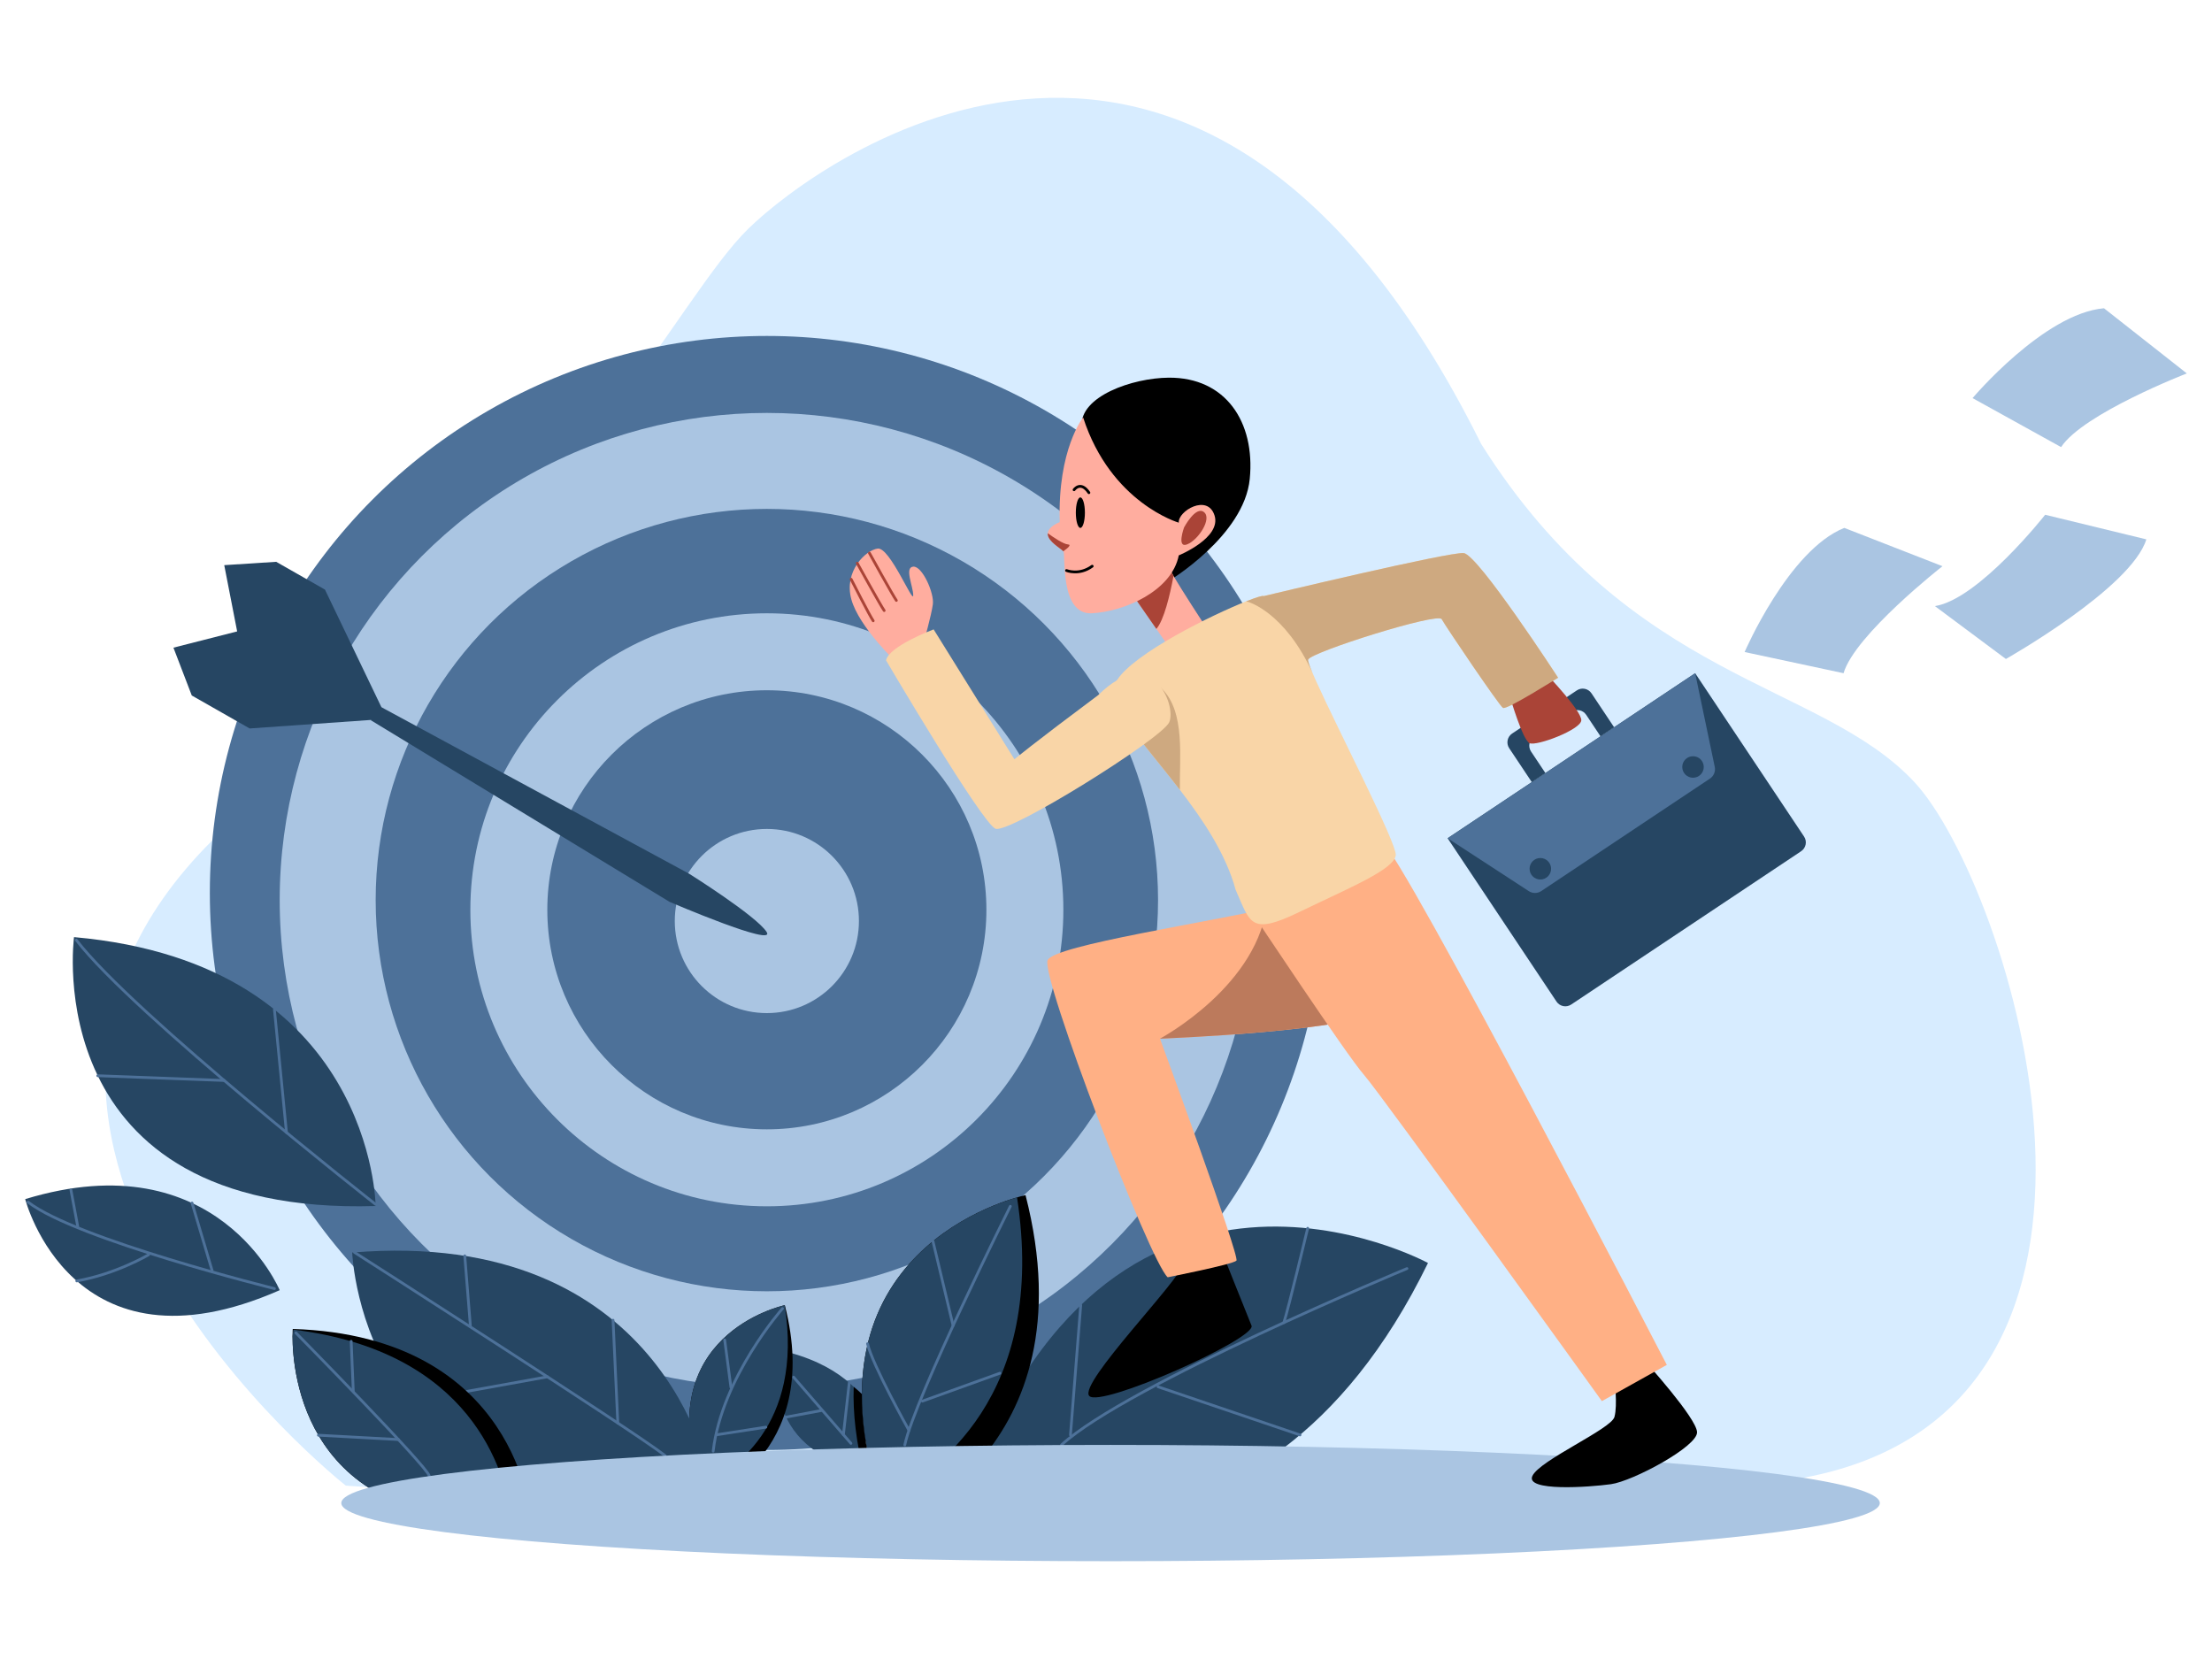 <?xml version="1.0" encoding="utf-8"?>
<!-- Generator: Adobe Illustrator 25.2.0, SVG Export Plug-In . SVG Version: 6.00 Build 0)  -->
<svg version="1.1" xmlns="http://www.w3.org/2000/svg" xmlns:xlink="http://www.w3.org/1999/xlink" x="0px" y="0px"
	 viewBox="0 0 1600 1200" style="enable-background:new 0 0 1600 1200;" xml:space="preserve">
<style type="text/css">
	.st0{fill:#D7ECFF;}
	.st1{fill:#4D7199;}
	.st2{fill:#AAC5E2;}
	.st3{fill:#264663;}
	.st4{fill:none;stroke:#4D7199;stroke-width:2;stroke-linecap:round;stroke-miterlimit:10;}
	.st5{fill:#FFB085;}
	.st6{fill:#BC7A5C;}
	.st7{fill:#FFAD9F;}
	.st8{fill:#AA4437;}
	.st9{fill:none;stroke:#000000;stroke-width:2;stroke-linecap:round;stroke-miterlimit:10;}
	.st10{fill:#F9D5A7;}
	.st11{fill:#CEA980;}
	.st12{fill:none;stroke:#AA4437;stroke-width:2;stroke-linecap:round;stroke-miterlimit:10;}
</style>
<g id="BACKGROUND_2">
	<path class="st0" d="M250.14,1074.6c0,0-331.12-260.92-79.75-482.44s319.51-376.52,371-426.83s326.98-252.68,529.95,155.74
		c108.7,172.76,245.26,171.48,313.4,244.65c68.14,73.17,191.16,452.72-80.25,503.19C980,1129.26,250.14,1074.6,250.14,1074.6z"/>
</g>
<g id="DART_BOARD">
	<g>
		<circle class="st1" cx="554.69" cy="645.91" r="402.91"/>
		<circle class="st2" cx="554.69" cy="651.06" r="352.38"/>
		<circle class="st1" cx="554.69" cy="651.06" r="282.96"/>
		<circle class="st2" cx="554.69" cy="658.08" r="214.47"/>
		<circle class="st1" cx="554.69" cy="658.08" r="158.8"/>
		<circle class="st2" cx="554.69" cy="666.2" r="66.6"/>
	</g>
</g>
<g id="LEAVES">
	<g>
		<g>
			<path class="st3" d="M271.73,872.35c0,0-1.78-175.29-218.19-194.51C53.54,677.85,26.3,879.68,271.73,872.35z"/>
			<path class="st4" d="M271.69,871.13c0,0-175.38-137.61-216.47-191.14"/>
			<line class="st4" x1="207.21" y1="819.17" x2="198.5" y2="730.23"/>
			<line class="st4" x1="162.18" y1="781.54" x2="70.72" y2="778.1"/>
		</g>
		<g>
			<path class="st3" d="M202.31,933.23c0,0-45.07-108.25-184.08-65.88C18.23,867.35,51.96,999.33,202.31,933.23z"/>
			<path class="st4" d="M198.5,932.07c0,0-143.23-35.5-178.19-62.54"/>
			<line class="st4" x1="153.45" y1="919.1" x2="138.91" y2="870.2"/>
			<path class="st4" d="M107.44,907.63c0,0-23.49,13.93-51.91,18.91"/>
			<line class="st4" x1="51.31" y1="860.79" x2="56.23" y2="887.14"/>
		</g>
		<g>
			<path class="st3" d="M696.57,1087.72c0,0,213,78.89,336.33-174.17C1032.9,913.55,801.19,787.26,696.57,1087.72z"/>
			<path class="st4" d="M1017.69,917.6c0,0-202.81,84.26-249.88,127.55"/>
			<line class="st4" x1="837.65" y1="1003.1" x2="940.32" y2="1037.93"/>
			<line class="st4" x1="781.71" y1="944.09" x2="774.3" y2="1037.93"/>
			<path class="st4" d="M945.89,888.45c0,0-13.94,58.06-17.23,68.22"/>
		</g>
		<g>
			<path d="M643.59,1104.54c-2.17-5.6-4.15-11.08-5.94-16.43c-61.41-183.55,95.15-221.6,103.78-223.55
				c0.25-0.06,0.37-0.09,0.37-0.09C789.71,1051.22,643.59,1104.54,643.59,1104.54z"/>
			<path class="st3" d="M636.86,1085.72c-1.87-5.73-3.53-11.33-5-16.78c-6-22.52-8.56-42.65-8.44-60.62
				c0.6-102.77,88.03-135.23,112.23-142.23C757.62,1009.17,677.24,1066.37,636.86,1085.72z"/>
			<path class="st4" d="M730.8,872.55c0,0-69.06,138.38-76.34,172.6"/>
			<line class="st4" x1="667.2" y1="1013.47" x2="723.28" y2="993.28"/>
			<line class="st4" x1="689.4" y1="958.85" x2="674.83" y2="897.8"/>
			<path class="st4" d="M657.48,1034.61c0,0-26.69-47.74-29.96-62.67"/>
		</g>
		<g>
			<path class="st3" d="M626.13,1063.91c-2.2-0.44-4.32-0.92-6.38-1.43c-73.83-18.54-55.79-85.85-55.79-85.85
				c21.11,4.64,36.55,12.4,47.82,21.45c2.11,1.7,4.08,3.44,5.9,5.22C617.57,1021.27,620.13,1041.4,626.13,1063.91z"/>
			<path d="M631.86,1068.93c-2.2-0.44-4.32-0.92-6.38-1.43c-6.32-24.14-8.64-45.51-7.97-64.4c2.11,1.7,4.08,3.44,5.9,5.22
				C623.3,1026.29,625.86,1046.42,631.86,1068.93z"/>
			<line class="st4" x1="574.03" y1="996.11" x2="615.5" y2="1044.04"/>
			<line class="st4" x1="614.3" y1="1000.19" x2="610.05" y2="1037.75"/>
			<line class="st4" x1="594.07" y1="1020.27" x2="568.59" y2="1025.04"/>
		</g>
		<g>
			<path d="M510.29,1084.38c-1.31-3.36-2.48-6.64-3.54-9.84c-36.21-108.66,58.39-129.91,60.88-130.45c0.03-0.01,0.05-0.01,0.05-0.01
				C595.69,1053.21,510.29,1084.38,510.29,1084.38z"/>
			<path class="st3" d="M506.74,1074.54c-36.21-108.66,58.39-129.91,60.88-130.45C581.29,1032.06,529.2,1064.72,506.74,1074.54z"/>
			<path class="st4" d="M565.97,946.54c0,0-43.83,49.57-50.11,103.1"/>
			<line class="st4" x1="553.96" y1="1032.3" x2="518.73" y2="1037.75"/>
			<line class="st4" x1="528.7" y1="1003.44" x2="524.19" y2="969.21"/>
		</g>
		<g>
			<path class="st3" d="M512.85,1066.67c0,0-32.9-179.34-258.1-160.67C254.75,906,262.61,1117.68,512.85,1066.67z"/>
			<path class="st4" d="M256.39,905.87c0,0,200.72,128.31,224.75,147.04"/>
			<line class="st4" x1="443.43" y1="954.94" x2="446.88" y2="1029.32"/>
			<line class="st4" x1="395.98" y1="995.88" x2="337.6" y2="1006.43"/>
			<line class="st4" x1="340.22" y1="958.83" x2="336.18" y2="908.39"/>
		</g>
		<g>
			<path d="M383.8,1097.78c-4.7,0.41-9.26,0.71-13.7,0.91c-150.02,6.6-158.52-106.14-158.49-132.13c0-3.39,0.15-5.29,0.15-5.29
				C374.92,966.37,383.8,1097.78,383.8,1097.78z"/>
			<path class="st3" d="M370.1,1098.69c-150.02,6.6-158.52-106.14-158.49-132.13c0.3-3.08,0.59-4.8,0.59-4.8
				C340.88,977.52,365.44,1063.83,370.1,1098.69z"/>
			<path class="st4" d="M214.04,964.11c0,0,95.2,96.74,96.49,103.54"/>
			<line class="st4" x1="288.16" y1="1041.26" x2="230.33" y2="1038.12"/>
			<line class="st4" x1="255.55" y1="1006.43" x2="254.01" y2="970.22"/>
		</g>
	</g>
</g>
<g id="BACKGROUND_1">
	<ellipse class="st2" cx="803.29" cy="1087.2" rx="556.42" ry="42.06"/>
</g>
<g id="DART_ARROW">
	<g>
		<path class="st3" d="M268.24,520.97l5.91-10.37l224.44,121.47c0,0,47.93,30.06,55.84,41.9c7.91,11.84-70.13-21.64-70.13-21.64
			L268.24,520.97z"/>
		<polygon class="st3" points="270.76,520.58 180.57,526.91 138.72,503.07 125.45,468.47 171.54,456.72 162.2,408.79 199.77,406.37 
			235.05,426.47 275.9,511.55 		"/>
	</g>
</g>
<g id="PAPER">
	<g>
		<path class="st2" d="M1261.93,471.63c0,0,31.68-73.62,72.1-89.79l71.01,27.71c0,0-63.36,49.55-71.55,77.4L1261.93,471.63z"/>
		<path class="st2" d="M1426.81,287.96c0,0,51.69-61.25,95.06-64.99l59.91,47.13c0,0-75.01,29.02-90.94,53.3L1426.81,287.96z"/>
		<path class="st2" d="M1450.92,476.66c0,0,90.67-51.24,101.59-86.52l-73.19-17.8c0,0-48.07,61.13-79.75,66.07L1450.92,476.66z"/>
	</g>
</g>
<g id="MALE">
	<g>
		<g>
			<path d="M882.76,902.59c0,0,18.68,46.97,22.5,56.26c3.82,9.29-109.79,60.08-117.43,50.8s66.09-84.12,67.73-95.04
				S882.76,902.59,882.76,902.59z"/>
			<path class="st5" d="M1001.4,729.44c-17.48,16.39-162.36,21.85-162.36,21.85s58.03,157.85,55.3,160.58
				c-2.73,2.74-49.71,12.02-49.71,12.02c-13.1-11.48-92.3-218.49-86.84-229.41c5.47-10.92,114.15-26.76,179.7-41.51
				c4.1-0.93,7.99-1.5,11.7-1.74c11.83-0.83,21.71,1.53,29.81,5.9c16.34,8.82,25.35,25.85,28.09,41.5
				C1009.39,711.76,1007.29,723.92,1001.4,729.44z"/>
			<path class="st6" d="M1001.4,729.44c-17.48,16.39-162.36,21.85-162.36,21.85s72.78-38.78,77.74-100.23
				c0.78-9.63,27.7,3.37,32.41,0.17c10.04-6.85,20.32-2.95,29.81,5.9c10.92,10.17,20.79,26.92,28.09,41.5
				C1009.39,711.76,1007.29,723.92,1001.4,729.44z"/>
		</g>
		<g>
			<path d="M1189.84,984.52c0,0,37.14,40.97,37.69,51.34c0.55,10.38-46.43,35.5-62.27,37.69s-62.27,5.46-56.81-6.01
				c5.46-11.47,56.91-33.86,59.32-42.6c2.4-8.74,0-27.31,0-27.31L1189.84,984.52z"/>
			<path class="st5" d="M905.26,659.53c0,0,68.82,103.78,81.38,117.98c12.56,14.2,172.05,235.96,172.05,235.96l46.97-26.22
				c0,0-191.72-370.33-206.47-379.07C984.46,599.44,905.26,659.53,905.26,659.53z"/>
		</g>
		<g>
			<path d="M845.36,420.29c0,0,54.62-32.77,58.63-73.92s-17.48-73.5-58.63-73.19c-26.16,0.19-64.45,13.47-63,35.32
				S845.36,420.29,845.36,420.29z"/>
			<path class="st7" d="M870.85,451.43l-26.22,15.29l-8.2-11.81l-16.08-23.15c0,0,23.19-25.49,26.84-18.21
				c0.39,0.77,0.95,1.8,1.66,3.03C854.83,426.95,870.85,451.43,870.85,451.43z"/>
			<path class="st8" d="M848.84,416.58c-2.57,13.74-6.89,32.04-12.42,38.33l-16.08-23.15c0,0,23.19-25.49,26.84-18.21
				C847.57,414.32,848.14,415.35,848.84,416.58z"/>
			<path class="st7" d="M852.64,401.72c-5.09,25.85-39.68,40.79-62.99,41.88c-23.31,1.09-18.68-42.6-20.49-44.8
				c-0.01-0.02-0.03-0.03-0.05-0.05c-1.9-2.2-10.87-6.9-11.23-12.32c-0.02-0.25-0.01-0.48,0.01-0.72c0.41-5.04,8.64-8.02,8.64-8.02
				c-1.64-52.8,16.93-75.74,16.93-75.74c20.02,61.9,69.18,76.11,69.18,76.11c-0.73-8.38,20.76-21.12,25.85-5.27
				C883.73,389.03,852.64,401.72,852.64,401.72z"/>
			<path class="st8" d="M856.47,381.51c0,0,8.37-15.84,14.38-11.11c6.01,4.73-4,20.03-12.01,23.3
				C850.82,396.98,856.47,381.51,856.47,381.51z"/>
			<ellipse cx="781.46" cy="370.82" rx="3.28" ry="11.02"/>
			<path class="st9" d="M776.9,354.27c0,0,4.73-6.81,10.74,2.11"/>
			<path class="st9" d="M771.44,412.66c0,0,9.11,3.8,18.58-3.12"/>
			<path class="st8" d="M769.1,398.75c-1.9-2.2-10.87-6.9-11.23-12.32c-0.02-0.25-0.01-0.48,0.01-0.72
				c4.18,3.03,11.39,7.9,14.65,8.09C775.36,393.96,772.14,396.63,769.1,398.75z"/>
		</g>
		<g>
			<path class="st3" d="M1302.8,615.72L1136.49,726.6c-3.52,2.35-8.28,1.4-10.62-2.12l-78.77-118.15l179.06-119.37l78.77,118.15
				C1307.27,608.62,1306.32,613.37,1302.8,615.72z"/>
			<path class="st1" d="M1236.85,563.19l-122.01,81.34c-2.73,1.82-6.27,1.84-9.02,0.05l-58.72-38.26l179.06-119.37l14.17,67.75
				C1241.01,557.97,1239.63,561.33,1236.85,563.19z"/>
			<path class="st3" d="M1151.16,501.49l16.36,24.54l-9.83,6.56l-10.38-15.57c-2.34-3.51-7.09-4.46-10.6-2.12l-27.14,18.1
				c-3.51,2.34-4.46,7.09-2.12,10.6l10.38,15.57l-9.83,6.56l-16.36-24.54c-2.34-3.51-1.39-8.26,2.12-10.6l46.81-31.21
				C1144.08,497.03,1148.82,497.98,1151.16,501.49z"/>
			<circle class="st3" cx="1114.17" cy="628.4" r="7.78"/>
			<circle class="st3" cx="1224.6" cy="554.78" r="7.78"/>
		</g>
		<path class="st10" d="M1127.02,490.2c0,0-37.14,23.49-39.87,21.85c-2.74-1.65-41.61-59.12-44.34-64.2
			c-2.74-5.08-94.41,23.78-96.59,29.24c-0.33,0.81,0.89,4.33,3.19,9.74c0.64,1.51,1.37,3.17,2.17,4.95
			c0.01,0.02,0.02,0.05,0.03,0.07c0.18,0.43,0.37,0.86,0.58,1.28c15.99,35.42,58.26,117.13,57.4,125.41
			c-1.1,10.38-33.32,23.49-69.38,40.97c-36.05,17.48-35.75,8.19-46.42-15.84c-7.07-25.98-23.54-50.54-40.35-72.37
			c-16.74-21.77-33.8-40.83-42.2-55.91c-5.32-9.56-7.15-17.53-3.21-23.56c12.73-19.52,68.34-46.96,93.52-56.94
			c7.23-2.87,11.96-4.3,12.44-3.69c0,0,134.37-32.23,144.75-31.13C1069.13,401.17,1127.02,490.2,1127.02,490.2z"/>
		<g>
			<path class="st8" d="M1092.34,504.4c0,0,8.98,30.82,14.05,33.16c5.07,2.34,37.26-9.83,37.41-16.58
				c0.16-6.75-24.03-32.1-25.73-34.04C1116.37,485.01,1092.34,504.4,1092.34,504.4z"/>
			<path class="st11" d="M1127.02,490.2c0,0-37.14,23.49-39.87,21.85c-2.74-1.65-41.61-59.12-44.34-64.2
				c-2.74-5.08-94.41,23.78-96.59,29.24c-0.33,0.81,0.89,4.33,3.19,9.74c-19.94-43.83-46.39-51.8-47.97-51.8l0.12-0.14
				c7.23-2.87,11.96-4.3,12.44-3.69c0,0,134.37-32.23,144.75-31.13C1069.13,401.17,1127.02,490.2,1127.02,490.2z"/>
		</g>
		<g>
			<path class="st7" d="M668.21,464.35c0,0,5.46-19.15,6.55-27.24c1.09-8.08-7.65-27.82-14.2-27.24c-6.55,0.58,0,14.24,0,20.79
				c0,6.55-16.93-34.96-25.67-33.86c-8.74,1.09-24.58,16.39-19.12,36.6c5.46,20.21,33.32,46.43,33.32,46.43L668.21,464.35z"/>
			<path class="st11" d="M853.44,571.31c-16.74-21.77-33.8-40.83-42.2-55.91c5.26-13.01,18.41-27.88,29.31-17.08
				C857.56,515.15,853.02,548.69,853.44,571.31z"/>
			<path class="st10" d="M640.9,477.64c0,0,69.37,117.98,79.2,121.8s120.17-65,125.63-77.01c5.46-12.02-12.56-58.08-51.34-19.66
				c-48.07,35.85-60.63,46.43-60.63,46.43l-58.44-93.95C675.31,455.24,643.08,467.26,640.9,477.64z"/>
			<path class="st12" d="M628.88,400.06c0,0,17.11,30.97,19.48,34.25"/>
			<path class="st12" d="M620.07,407.38c0,0,17.11,30.97,19.48,34.25"/>
			<path class="st12" d="M615.65,418.98c0,0,13.6,26.8,15.96,30.07"/>
		</g>
	</g>
</g>
</svg>
